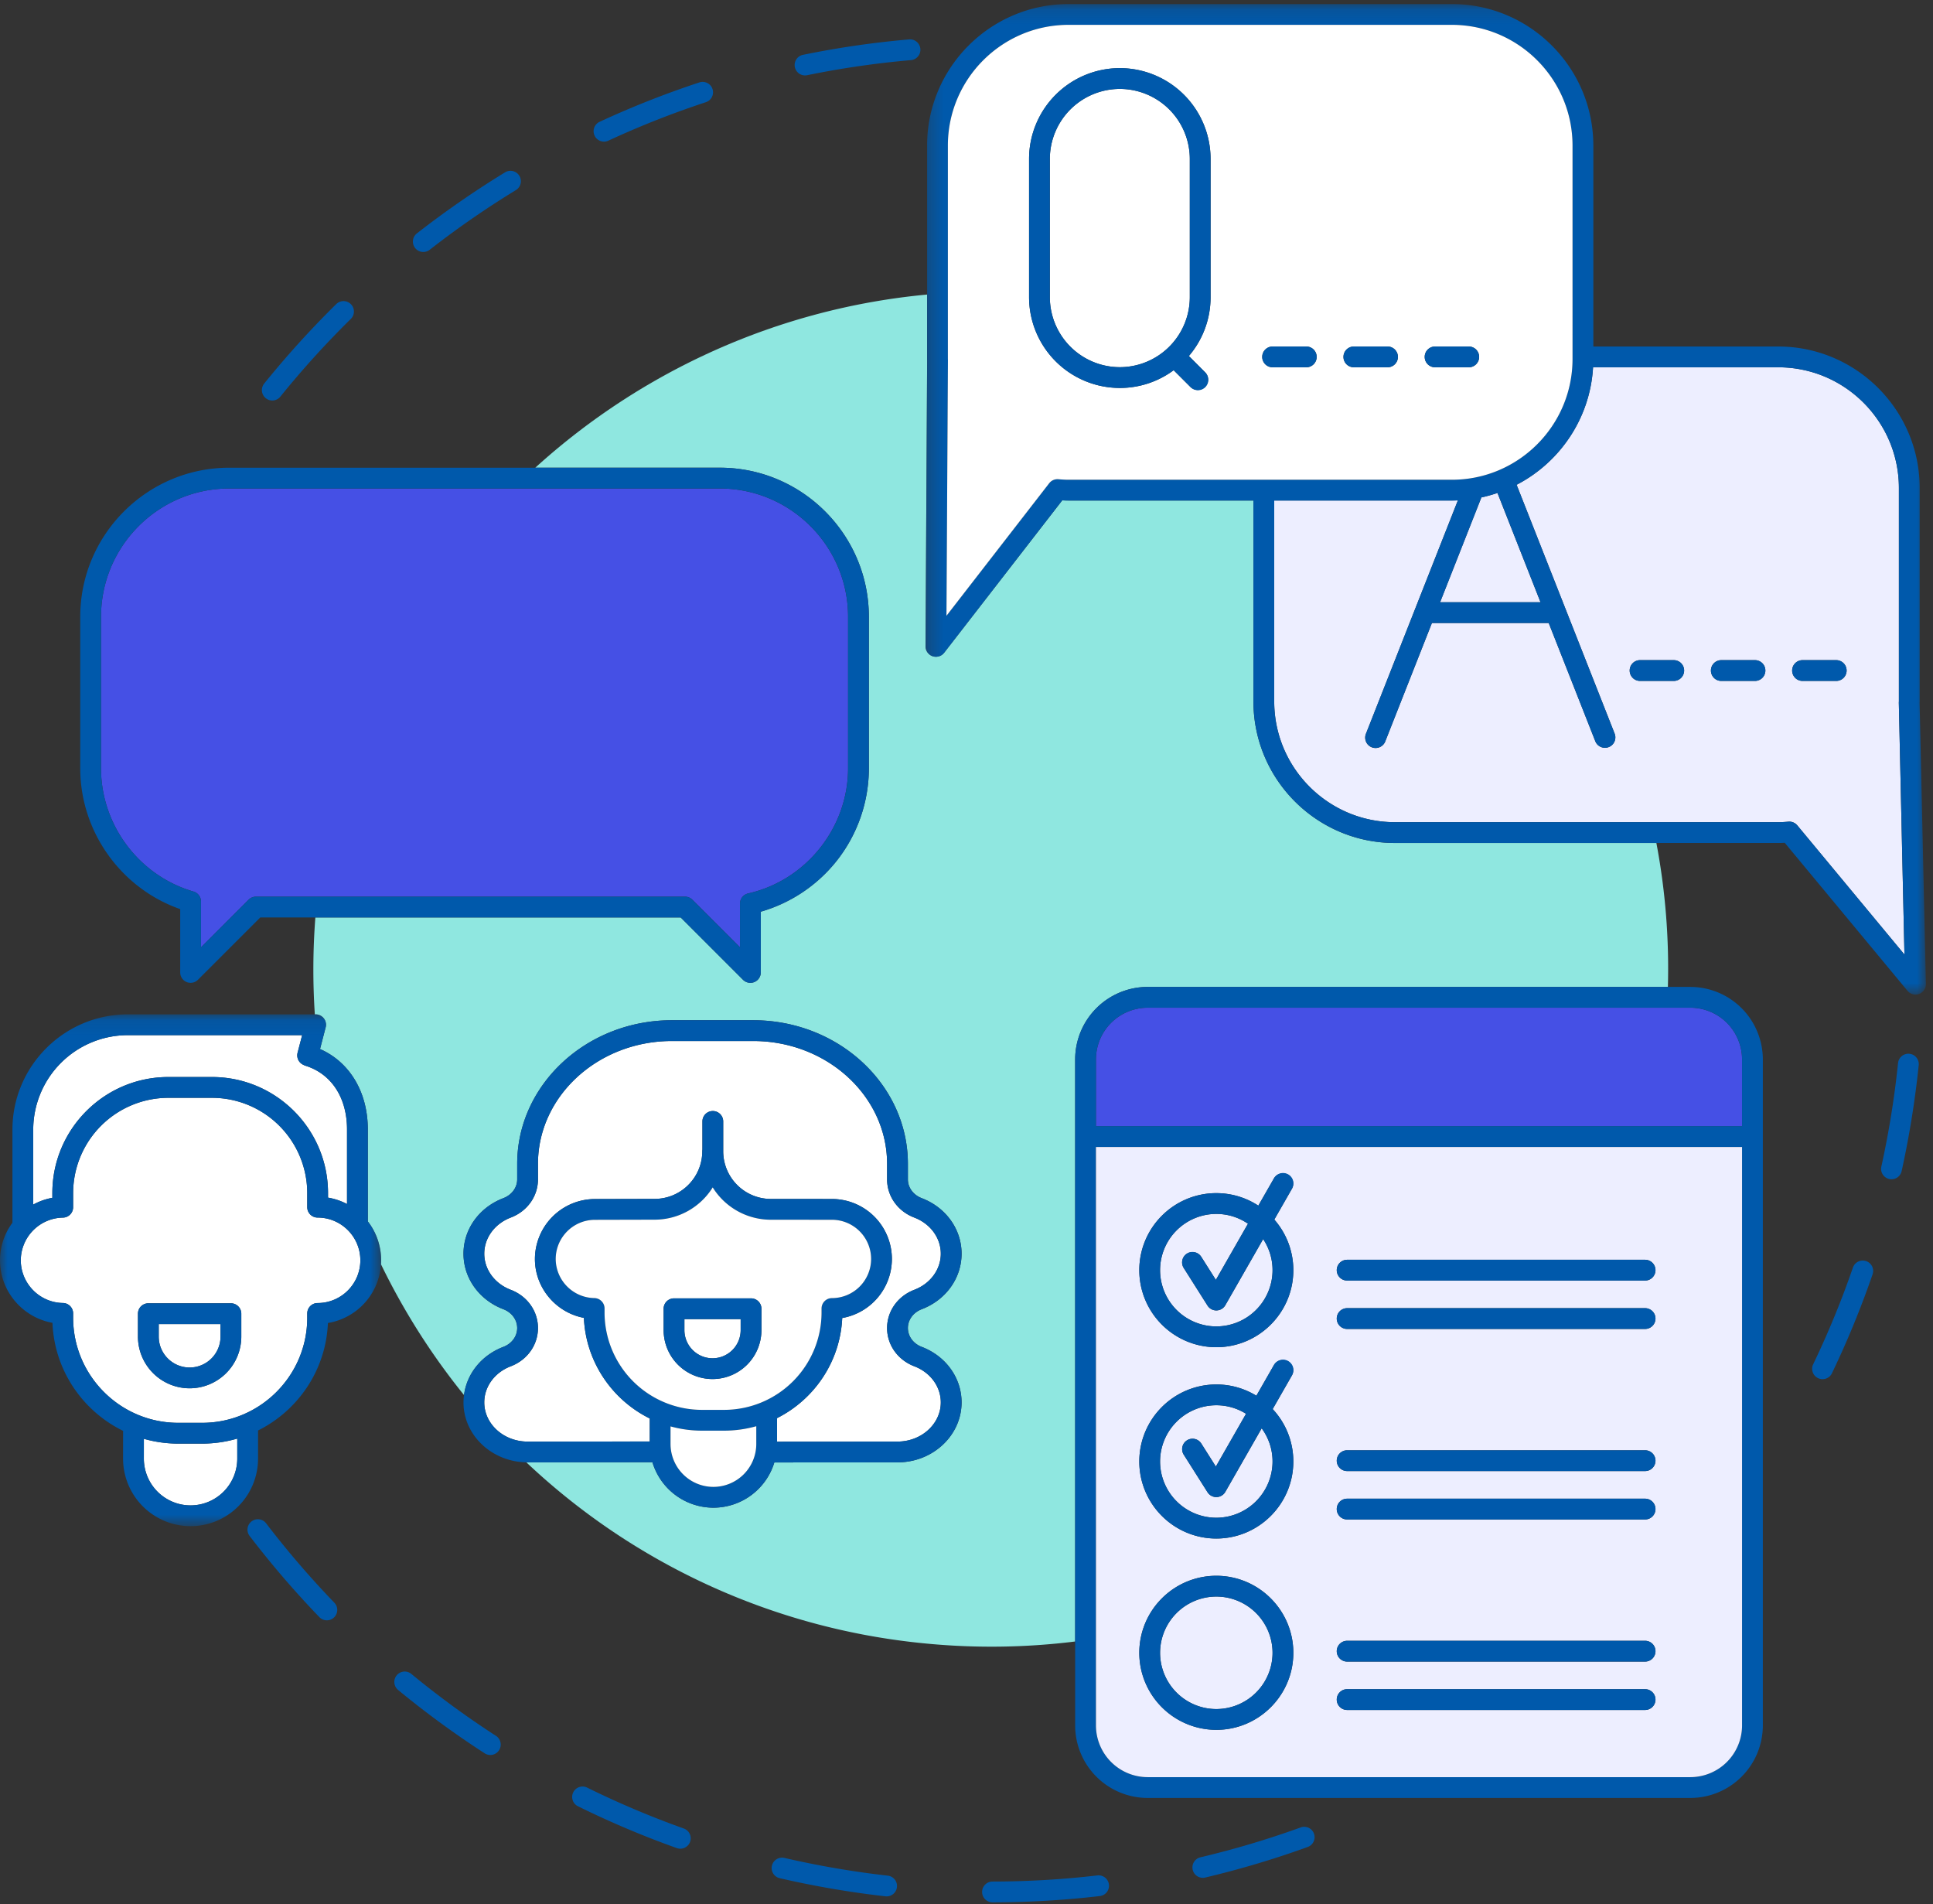 <svg width="133" height="131" xmlns="http://www.w3.org/2000/svg" xmlns:xlink="http://www.w3.org/1999/xlink"><rect width="100%" height="100%" fill="#333333" stroke="none"/><defs><path id="a" d="M.273.14h68.83v68.138H.274z"/><path id="c" d="M0 .088h26.224v35.207H0z"/></defs><g fill="none" fill-rule="evenodd"><path d="M55.393 5.188a.712.712 0 0 0 .145-.015 62.654 62.654 0 0 1 7.138-1.037.715.715 0 1 0-.124-1.425 64.01 64.01 0 0 0-7.302 1.061.715.715 0 0 0 .143 1.416M41.559 9.742c.1 0 .202-.02.3-.066a62.756 62.756 0 0 1 6.71-2.647.715.715 0 1 0-.448-1.359 64.281 64.281 0 0 0-6.863 2.708.715.715 0 0 0 .3 1.364M18.286 27.391a.71.71 0 0 0 1.005-.107 63.274 63.274 0 0 1 4.847-5.345.715.715 0 0 0-1.003-1.02 64.69 64.69 0 0 0-4.957 5.467.715.715 0 0 0 .108 1.005M29.124 17.334c.154 0 .309-.05.44-.151a63.319 63.319 0 0 1 5.932-4.106.715.715 0 1 0-.745-1.221 64.808 64.808 0 0 0-6.067 4.2.715.715 0 0 0 .44 1.278M75.491 129.014a62.845 62.845 0 0 1-7.202.42.715.715 0 0 0 0 1.43 64.257 64.257 0 0 0 7.368-.43.715.715 0 1 0-.166-1.42M61.084 129.029a63.603 63.603 0 0 1-7.114-1.22.715.715 0 1 0-.321 1.394c2.382.55 4.83.97 7.274 1.247a.715.715 0 0 0 .161-1.421M18.302 104.78a.715.715 0 0 0-1.136.868 64.722 64.722 0 0 0 4.809 5.596.713.713 0 0 0 1.011.019.715.715 0 0 0 .019-1.011 63.312 63.312 0 0 1-4.703-5.472M89.51 125.705a62.67 62.67 0 0 1-6.914 2.061.715.715 0 1 0 .329 1.392 64.1 64.1 0 0 0 7.071-2.109.715.715 0 0 0-.487-1.344M34.125 119.411a62.95 62.95 0 0 1-5.823-4.26.715.715 0 1 0-.91 1.104 64.368 64.368 0 0 0 5.956 4.357.712.712 0 0 0 .989-.212.715.715 0 0 0-.212-.989M47.045 125.784a62.587 62.587 0 0 1-6.645-2.812.715.715 0 0 0-.633 1.283 63.964 63.964 0 0 0 6.797 2.876.715.715 0 1 0 .48-1.347M128.4 86.755a.715.715 0 0 0-.91.443 62.509 62.509 0 0 1-2.744 6.672.716.716 0 0 0 1.29.62 64.027 64.027 0 0 0 2.807-6.826.715.715 0 0 0-.443-.91M131.38 72.491a.715.715 0 0 0-.785.638 63.718 63.718 0 0 1-1.149 7.124.715.715 0 1 0 1.397.307c.526-2.386.921-4.837 1.174-7.284a.715.715 0 0 0-.637-.785" fill="#0059AB"/><path d="M86.243 48.256V34.433H73.522c-.15 0-.295-.005-.435-.013l-8.126 10.484a.716.716 0 0 1-1.28-.442l.11-19.663a1.378 1.378 0 0 1-.004-.1v-4.436c-10.232.954-19.634 5.263-26.957 11.91h12.694c5.656 0 10.258 4.603 10.258 10.259v10.423c0 2.341-.81 4.631-2.282 6.448a10.315 10.315 0 0 1-5.154 3.413v4.18a.716.716 0 0 1-1.221.505l-4.29-4.289H21.699a46.795 46.795 0 0 0-.037 6.667h.053a.715.715 0 0 1 .692.895l-.387 1.49c2.044.9 3.288 2.965 3.288 5.53v6.33a4.35 4.35 0 0 1 .907 2.95 46.787 46.787 0 0 0 5.712 8.994c.19-1.474 1.21-2.744 2.707-3.316.579-.22.952-.727.952-1.292 0-.569-.373-1.076-.952-1.297-1.666-.636-2.743-2.136-2.743-3.82 0-1.685 1.077-3.184 2.743-3.82.579-.221.952-.728.952-1.293v-1.068c0-5.447 4.776-9.879 10.646-9.879h5.59c5.87 0 10.646 4.432 10.646 9.88v1.067c0 .565.373 1.072.95 1.292 1.667.637 2.744 2.136 2.744 3.821s-1.077 3.184-2.743 3.82c-.578.221-.951.728-.951 1.292 0 .57.373 1.077.951 1.297 1.666.636 2.743 2.136 2.743 3.82 0 2.275-1.978 4.126-4.41 4.126l-8.473.006a4.387 4.387 0 0 1-4.192 3.111 4.388 4.388 0 0 1-4.196-3.124l-8.59.007-.085-.002a46.398 46.398 0 0 0 27.154 12.43c3.606.373 7.158.324 10.607-.106V72.877a4.992 4.992 0 0 1 4.986-4.986h35.796a46.416 46.416 0 0 0-.792-9.9H95.977c-5.368 0-9.734-4.367-9.734-9.735" fill="#8FE7E0"/><path d="M112.845 45.412h2.317a.715.715 0 1 1 0 1.43h-2.317a.715.715 0 1 1 0-1.43Zm5.59 0h2.316a.715.715 0 1 1 0 1.43h-2.316a.715.715 0 1 1 0-1.43Zm5.59 0h2.316a.715.715 0 1 1 0 1.43h-2.317a.715.715 0 1 1 0-1.43Zm-1.676 11.148c.242 0 .482-.017.705-.036a.716.716 0 0 1 .61.256l7.372 8.885-.387-17.305v-.023c0-.03.002-.058.004-.087v.006V33.57c0-4.579-3.725-8.304-8.304-8.304H109.61c-.204 3.521-2.288 6.544-5.26 8.082l6.745 17.117a.715.715 0 0 1-1.331.524l-3.204-8.13h-8.038l-3.204 8.13a.715.715 0 1 1-1.33-.524l6.321-16.044c-.138.006-.276.01-.415.01H87.673v13.824c0 4.579 3.725 8.304 8.304 8.304h26.372Z" fill="#EDEEFF"/><path d="M99.085 41.43h6.911l-2.963-7.52c-.36.123-.728.227-1.106.307l-2.842 7.212Z" fill="#EDEEFF"/><g transform="translate(63.408 .139)"><mask id="b" fill="#fff"><use xlink:href="#a"/></mask><path d="M42.589 41.29h-6.911l2.842-7.211c.377-.08.746-.184 1.106-.308l2.963 7.52ZM8.784 33.103l-7.069 9.12.1-17.58c0-.028-.002-.057-.005-.094V9.875c0-4.58 3.725-8.305 8.304-8.305h26.372c4.579 0 8.304 3.726 8.304 8.305V24.56c0 4.578-3.725 8.304-8.304 8.304H10.114c-.244 0-.493-.018-.705-.036a.718.718 0 0 0-.625.274Zm15.481 15.015V34.294h12.221c.14 0 .278-.005.416-.01L30.58 50.326a.715.715 0 1 0 1.33.525l3.204-8.131h8.038l3.204 8.13a.715.715 0 1 0 1.331-.524L40.942 33.21c2.972-1.537 5.057-4.56 5.26-8.082h12.74c4.578 0 8.304 3.725 8.304 8.304v14.685-.006c-.003.03-.005.058-.005.087v.024l.387 17.304-7.371-8.885a.715.715 0 0 0-.61-.256 8.445 8.445 0 0 1-.706.036H32.57c-4.58 0-8.305-3.725-8.305-8.304Zm44.407.097a1.4 1.4 0 0 0 .004-.097V33.432c0-5.367-4.367-9.734-9.735-9.734h-12.72V9.875c0-5.368-4.367-9.735-9.735-9.735H10.114C4.747.14.38 4.507.38 9.875V24.56c0 .031.001.062.004.1l-.11 19.663a.715.715 0 0 0 1.28.442L9.68 34.28c.14.008.285.013.434.013h12.721v13.823c0 5.368 4.367 9.734 9.735 9.734H58.94c.154 0 .306-.005.45-.013l8.447 10.182a.715.715 0 0 0 1.266-.473l-.432-19.333Z" fill="#0059AB" mask="url(#b)"/></g><path d="M70.805 20.444v-9.513a6.251 6.251 0 0 1 6.244-6.244 6.251 6.251 0 0 1 6.245 6.244v9.513a6.215 6.215 0 0 1-1.494 4.047l1.13 1.131a.715.715 0 0 1-1.01 1.011l-1.166-1.165a6.21 6.21 0 0 1-3.705 1.22 6.251 6.251 0 0 1-6.244-6.244m16.757 3.393h2.317a.715.715 0 1 1 0 1.43h-2.317a.715.715 0 1 1 0-1.43m5.59 0h2.317a.715.715 0 1 1 0 1.43h-2.317a.715.715 0 1 1 0-1.43m5.59 0h2.316a.715.715 0 1 1 0 1.43h-2.317a.715.715 0 1 1 0-1.43m-25.22 9.166h26.373c4.579 0 8.304-3.726 8.304-8.305V10.013c0-4.578-3.725-8.304-8.304-8.304H73.522c-4.58 0-8.304 3.726-8.304 8.304v14.674c.002.037.004.065.004.094l-.1 17.58 7.07-9.12a.718.718 0 0 1 .625-.275c.212.018.461.037.705.037" fill="#FFF"/><path d="M86.847 24.552c0 .395.32.715.715.715h2.317a.715.715 0 1 0 0-1.43h-2.317a.715.715 0 0 0-.715.715M93.152 25.267h2.317a.715.715 0 1 0 0-1.43h-2.317a.715.715 0 1 0 0 1.43M98.741 25.267h2.317a.715.715 0 1 0 0-1.43h-2.317a.715.715 0 1 0 0 1.43" fill="#0059AB"/><path d="M77.05 25.259a4.82 4.82 0 0 0 4.814-4.815v-9.512a4.82 4.82 0 0 0-4.815-4.815 4.82 4.82 0 0 0-4.814 4.815v9.512a4.82 4.82 0 0 0 4.814 4.815" fill="#FFF"/><path d="M72.235 10.931a4.82 4.82 0 0 1 4.814-4.814 4.82 4.82 0 0 1 4.815 4.814v9.513a4.82 4.82 0 0 1-4.815 4.815 4.82 4.82 0 0 1-4.814-4.815v-9.513Zm8.519 14.537 1.165 1.165a.713.713 0 0 0 1.012 0 .715.715 0 0 0 0-1.01L81.8 24.49a6.215 6.215 0 0 0 1.494-4.047v-9.513a6.252 6.252 0 0 0-6.245-6.244 6.251 6.251 0 0 0-6.244 6.244v9.513a6.251 6.251 0 0 0 6.244 6.245 6.21 6.21 0 0 0 3.705-1.221ZM112.845 46.842h2.317a.715.715 0 1 0 0-1.43h-2.317a.715.715 0 1 0 0 1.43M118.435 46.842h2.316a.715.715 0 1 0 0-1.43h-2.316a.715.715 0 1 0 0 1.43M124.024 46.842h2.317a.715.715 0 1 0 0-1.43h-2.317a.715.715 0 1 0 0 1.43" fill="#0059AB"/><path d="M44.706 99.16v-1.582c-2.583-1.276-4.396-3.884-4.532-6.921-1.91-.359-3.369-2.049-3.369-4.053a4.14 4.14 0 0 1 4.066-4.121l4.17-.01c1.809 0 3.28-1.47 3.28-3.278 0-.04.002-.078.009-.116v-1.936a.715.715 0 1 1 1.43 0v2.056a3.282 3.282 0 0 0 3.278 3.278l4.205.003a4.129 4.129 0 0 1 4.124 4.124 4.13 4.13 0 0 1-3.418 4.064c-.14 3.014-1.929 5.603-4.483 6.886v1.62l8.285-.006c1.643 0 2.98-1.21 2.98-2.695 0-1.087-.715-2.062-1.823-2.484-1.137-.435-1.872-1.467-1.872-2.629 0-1.167.735-2.198 1.872-2.633 1.108-.423 1.823-1.398 1.823-2.484s-.715-2.062-1.823-2.485c-1.137-.433-1.872-1.464-1.872-2.627v-1.069c0-4.659-4.134-8.449-9.215-8.449h-5.59c-5.082 0-9.216 3.79-9.216 8.45v1.068c0 1.162-.735 2.194-1.872 2.627-1.107.423-1.823 1.399-1.823 2.485 0 1.086.716 2.061 1.824 2.484 1.137.434 1.871 1.466 1.871 2.628 0 1.168-.734 2.2-1.871 2.634-1.108.422-1.824 1.397-1.824 2.484 0 1.486 1.337 2.695 2.98 2.695l8.406-.007Z" fill="#FFF"/><path d="M40.891 89.296a2.704 2.704 0 0 1-2.656-2.692 2.702 2.702 0 0 1 2.648-2.691l4.159-.01a4.71 4.71 0 0 0 3.997-2.221 4.71 4.71 0 0 0 3.998 2.225l4.206.003a2.697 2.697 0 0 1 2.694 2.694 2.697 2.697 0 0 1-2.694 2.695.715.715 0 0 0-.716.715v.275a6.704 6.704 0 0 1-6.696 6.697h-1.538a6.704 6.704 0 0 1-6.697-6.697v-.278a.715.715 0 0 0-.705-.715Zm5.245 10.04v-1.213c.687.19 1.41.293 2.157.293h1.538c.764 0 1.503-.108 2.205-.306v1.226a2.953 2.953 0 0 1-2.95 2.949 2.953 2.953 0 0 1-2.95-2.95ZM33.32 96.473c0-1.087.716-2.061 1.824-2.484 1.137-.435 1.871-1.466 1.871-2.634 0-1.162-.734-2.194-1.872-2.628-1.107-.423-1.823-1.398-1.823-2.484s.716-2.062 1.823-2.485c1.138-.433 1.872-1.465 1.872-2.627v-1.069c0-4.659 4.135-8.449 9.216-8.449h5.59c5.081 0 9.215 3.79 9.215 8.45v1.068c0 1.162.735 2.194 1.872 2.627 1.107.423 1.823 1.399 1.823 2.485 0 1.086-.716 2.061-1.823 2.484-1.137.435-1.872 1.466-1.872 2.633 0 1.162.735 2.194 1.872 2.629 1.107.422 1.823 1.397 1.823 2.484 0 1.486-1.337 2.695-2.98 2.695l-8.285.006v-1.62c2.554-1.283 4.344-3.872 4.483-6.886a4.131 4.131 0 0 0 3.418-4.064 4.13 4.13 0 0 0-4.124-4.124l-4.205-.003A3.282 3.282 0 0 1 49.76 79.2v-2.056a.715.715 0 1 0-1.43 0v1.936a.688.688 0 0 0-.01.116 3.282 3.282 0 0 1-3.28 3.278l-4.169.01a4.14 4.14 0 0 0-4.066 4.121c0 2.004 1.458 3.694 3.37 4.053.135 3.037 1.948 5.645 4.531 6.921v1.583l-8.406.007c-1.643 0-2.98-1.21-2.98-2.695Zm11.57 4.118a4.387 4.387 0 0 0 4.196 3.124 4.387 4.387 0 0 0 4.192-3.111l8.473-.006c2.432 0 4.41-1.85 4.41-4.125 0-1.685-1.077-3.185-2.743-3.82-.578-.221-.951-.729-.951-1.298 0-.564.373-1.071.95-1.292 1.667-.636 2.744-2.135 2.744-3.82s-1.077-3.185-2.743-3.82c-.578-.221-.951-.728-.951-1.292v-1.069c0-5.447-4.776-9.879-10.646-9.879h-5.59c-5.87 0-10.646 4.432-10.646 9.88v1.068c0 .564-.373 1.07-.952 1.291-1.666.637-2.743 2.136-2.743 3.82 0 1.685 1.077 3.185 2.743 3.82.579.222.952.73.952 1.298 0 .564-.373 1.072-.952 1.293-1.497.571-2.516 1.841-2.707 3.316a3.916 3.916 0 0 0-.036.504c0 2.248 1.933 4.08 4.325 4.123l.085.002 8.59-.007Z" fill="#0059AB"/><path d="M52.036 99.335V98.11a8.105 8.105 0 0 1-2.205.306h-1.538c-.747 0-1.47-.103-2.157-.293v1.212a2.953 2.953 0 0 0 2.95 2.95 2.953 2.953 0 0 0 2.95-2.95M16.325 98.963a8.629 8.629 0 0 1-2.414.344h-1.65c-.818 0-1.61-.116-2.362-.33l-.001 1.367a3.217 3.217 0 0 0 3.214 3.213 3.217 3.217 0 0 0 3.213-3.213v-1.381ZM2.286 82.865a4.333 4.333 0 0 1 1.316-.466v-.325c0-4.403 3.582-7.985 7.985-7.985h2.998c4.403 0 7.985 3.582 7.985 7.985v.313c.464.077.904.228 1.307.44v-5.133c0-2.18-1.068-3.818-2.857-4.38a.704.704 0 0 1-.101-.04l-.068-.033a.715.715 0 0 1-.376-.822l.314-1.21H8.793a6.515 6.515 0 0 0-6.507 6.508v5.148Z" fill="#FFF"/><path d="M16.603 91.948a3.56 3.56 0 0 1-3.555 3.555 3.56 3.56 0 0 1-3.557-3.555V90.37c0-.395.32-.715.716-.715h5.68c.396 0 .716.32.716.715v1.578Zm8.19-5.25c0-1.62-1.318-2.939-2.938-2.939a.715.715 0 0 1-.715-.715v-.97a6.562 6.562 0 0 0-6.555-6.554h-2.998a6.562 6.562 0 0 0-6.555 6.554v.972c0 .392-.314.71-.705.716a2.95 2.95 0 0 0-2.897 2.936c0 1.597 1.3 2.915 2.897 2.937a.715.715 0 0 1 .705.715v.298c0 3.986 3.244 7.23 7.23 7.23h1.648c3.987 0 7.23-3.244 7.23-7.23v-.295c0-.395.32-.715.715-.715 1.62 0 2.939-1.319 2.939-2.94Z" fill="#FFF"/><g transform="translate(0 69.692)"><mask id="d" fill="#fff"><use xlink:href="#c"/></mask><path d="M8.793 1.518h11.996l-.314 1.21a.715.715 0 0 0 .377.821l.067.033c.033.016.067.03.102.041 1.788.561 2.856 2.199 2.856 4.379v5.133a4.334 4.334 0 0 0-1.307-.44v-.313c0-4.402-3.582-7.984-7.985-7.984h-2.998c-4.403 0-7.985 3.582-7.985 7.984v.326a4.328 4.328 0 0 0-1.316.466v-5.15a6.514 6.514 0 0 1 6.507-6.506m4.319 32.348a3.217 3.217 0 0 1-3.214-3.213l.001-1.367c.752.213 1.544.33 2.363.33h1.648a8.63 8.63 0 0 0 2.415-.345v1.381a3.217 3.217 0 0 1-3.213 3.214M21.14 20.66v.295c0 3.986-3.243 7.23-7.23 7.23h-1.648c-3.986 0-7.23-3.244-7.23-7.23v-.298a.715.715 0 0 0-.705-.715 2.95 2.95 0 0 1-2.897-2.936 2.95 2.95 0 0 1 2.897-2.937.715.715 0 0 0 .705-.715v-.973a6.562 6.562 0 0 1 6.555-6.554h2.998a6.562 6.562 0 0 1 6.555 6.554v.97c0 .396.32.715.715.715 1.62 0 2.939 1.32 2.939 2.94a2.942 2.942 0 0 1-2.94 2.939.715.715 0 0 0-.714.715m4.167-6.329v-6.33c0-2.565-1.244-4.63-3.288-5.53l.387-1.49a.714.714 0 0 0-.692-.894H8.793C4.416.088.856 3.648.856 8.025v6.398A4.334 4.334 0 0 0 0 17.007c0 2.137 1.565 3.937 3.61 4.3.13 3.266 2.08 6.071 4.86 7.431l-.002 1.914a4.649 4.649 0 0 0 4.644 4.643 4.649 4.649 0 0 0 4.643-4.643v-1.94c2.749-1.368 4.673-4.153 4.807-7.393a4.377 4.377 0 0 0 3.662-4.312 4.349 4.349 0 0 0-.917-2.675" fill="#0059AB" mask="url(#d)"/></g><path d="M10.922 91.948c0 1.172.953 2.125 2.125 2.125a2.128 2.128 0 0 0 2.126-2.125v-.863h-4.251v.863Z" fill="#FFF"/><path d="M15.173 91.948a2.128 2.128 0 0 1-2.126 2.125 2.128 2.128 0 0 1-2.125-2.125v-.863h4.25v.863Zm.715-2.293h-5.681a.715.715 0 0 0-.715.715v1.578a3.56 3.56 0 0 0 3.555 3.555 3.56 3.56 0 0 0 3.556-3.555V90.37a.715.715 0 0 0-.715-.715Z" fill="#0059AB"/><path d="M45.66 90.03c0-.395.32-.715.716-.715h5.3c.395 0 .715.32.715.715v1.472a3.369 3.369 0 0 1-3.365 3.365 3.369 3.369 0 0 1-3.365-3.365V90.03Zm2.633 6.956h1.538a6.704 6.704 0 0 0 6.696-6.697v-.275c0-.395.32-.715.715-.715a2.698 2.698 0 0 0 2.695-2.695 2.698 2.698 0 0 0-2.695-2.694l-4.204-.003a4.709 4.709 0 0 1-4-2.225 4.71 4.71 0 0 1-3.996 2.221l-4.16.01a2.702 2.702 0 0 0-2.647 2.691 2.704 2.704 0 0 0 2.656 2.692c.391.006.705.324.705.715v.278a6.704 6.704 0 0 0 6.697 6.697Z" fill="#FFF"/><path d="M49.026 93.437a1.937 1.937 0 0 0 1.935-1.935v-.757h-3.87v.757c0 1.067.868 1.935 1.935 1.935" fill="#FFF"/><path d="M47.09 90.745h3.871v.757a1.937 1.937 0 0 1-1.935 1.935 1.937 1.937 0 0 1-1.935-1.935v-.757Zm1.936 4.122a3.369 3.369 0 0 0 3.365-3.365V90.03a.715.715 0 0 0-.715-.715h-5.3a.715.715 0 0 0-.715.715v1.472a3.369 3.369 0 0 0 3.365 3.365Z" fill="#0059AB"/><path d="M47.132 61.682c.19 0 .372.076.506.21l3.278 3.278V62.16c0-.334.231-.624.557-.698 3.986-.898 6.879-4.519 6.879-8.609V42.432c0-4.868-3.96-8.828-8.828-8.828H15.779c-4.867 0-8.828 3.96-8.828 8.828v10.422c0 3.903 2.616 7.388 6.362 8.476a.715.715 0 0 1 .516.687v3.153l3.277-3.278a.716.716 0 0 1 .506-.21h29.52Z" fill="#4550E5"/><path d="m17.106 61.892-3.278 3.277v-3.152a.715.715 0 0 0-.515-.686c-3.746-1.088-6.362-4.574-6.362-8.476V42.432c0-4.868 3.96-8.828 8.828-8.828h33.745c4.867 0 8.828 3.96 8.828 8.828v10.423c0 4.09-2.893 7.71-6.879 8.608a.715.715 0 0 0-.558.698v3.008l-3.277-3.277a.715.715 0 0 0-.506-.21h-29.52a.715.715 0 0 0-.506.21Zm34.019 5.51a.715.715 0 0 0 1.22-.506v-4.18a10.312 10.312 0 0 0 5.155-3.413 10.276 10.276 0 0 0 2.282-6.448V42.432c0-5.656-4.602-10.258-10.258-10.258H15.78c-5.657 0-10.259 4.602-10.259 10.258v10.423c0 4.353 2.802 8.26 6.878 9.684v4.357a.715.715 0 0 0 1.22.505l4.29-4.289H46.835l4.289 4.29Z" fill="#0059AB"/><path d="M116.306 69.322H78.962a3.56 3.56 0 0 0-3.556 3.555v4.595h44.456v-4.595a3.56 3.56 0 0 0-3.556-3.555" fill="#4550E5"/><path d="M119.862 77.471H75.406v-4.594a3.56 3.56 0 0 1 3.556-3.556h37.344a3.56 3.56 0 0 1 3.556 3.556v4.594Zm0 41.226a3.56 3.56 0 0 1-3.556 3.556H78.962a3.56 3.56 0 0 1-3.556-3.556V78.902h44.456v39.795Zm-45.886-45.82v45.82a4.991 4.991 0 0 0 4.986 4.986h37.344a4.991 4.991 0 0 0 4.986-4.986v-45.82a4.991 4.991 0 0 0-4.986-4.985H78.962a4.991 4.991 0 0 0-4.986 4.985Z" fill="#0059AB"/><path d="M113.906 87.376c0 .395-.32.715-.715.715h-20.5a.715.715 0 1 1 0-1.43h20.5c.395 0 .715.32.715.715Zm-.715 4.045h-20.5a.715.715 0 1 1 0-1.43h20.5a.715.715 0 1 1 0 1.43Zm0 9.776h-20.5a.715.715 0 1 1 0-1.43h20.5a.715.715 0 1 1 0 1.43Zm0 3.329h-20.5a.715.715 0 1 1 0-1.43h20.5a.715.715 0 1 1 0 1.43Zm0 9.776h-20.5a.715.715 0 1 1 0-1.43h20.5a.715.715 0 1 1 0 1.43Zm0 3.329h-20.5a.715.715 0 1 1 0-1.43h20.5a.715.715 0 1 1 0 1.43Zm-29.503 1.367a5.305 5.305 0 0 1-5.299-5.299c0-2.922 2.377-5.3 5.3-5.3 2.921 0 5.299 2.378 5.299 5.3 0 2.922-2.378 5.3-5.3 5.3Zm0-23.76c1.01 0 1.953.284 2.757.776l1.207-2.11a.715.715 0 0 1 1.241.71l-1.326 2.318a5.277 5.277 0 0 1 1.42 3.606c0 2.922-2.377 5.3-5.299 5.3a5.305 5.305 0 0 1-5.299-5.3c0-2.922 2.377-5.3 5.3-5.3Zm0-13.16c1.066 0 2.06.316 2.891.86l1.073-1.875a.715.715 0 0 1 1.241.71l-1.214 2.123a5.276 5.276 0 0 1 1.309 3.48c0 2.922-2.378 5.3-5.3 5.3a5.305 5.305 0 0 1-5.299-5.3c0-2.922 2.377-5.299 5.3-5.299ZM75.407 78.9v39.796a3.56 3.56 0 0 0 3.555 3.556h37.344a3.56 3.56 0 0 0 3.556-3.556V78.901H75.407Z" fill="#EDEEFF"/><path d="M83.688 91.245a3.874 3.874 0 0 0 3.87-3.869c0-.79-.239-1.525-.647-2.138l-2.602 4.548a.716.716 0 0 1-.605.36h-.016a.715.715 0 0 1-.604-.333l-1.641-2.592a.715.715 0 0 1 1.208-.765l1.006 1.589 2.21-3.864a3.845 3.845 0 0 0-2.179-.674 3.873 3.873 0 0 0-3.869 3.87 3.873 3.873 0 0 0 3.87 3.868" fill="#EDEEFF"/><path d="M83.688 83.507c.808 0 1.559.25 2.18.675l-2.21 3.863-1.007-1.59a.715.715 0 1 0-1.208.766l1.641 2.592c.132.207.36.332.604.332h.016a.715.715 0 0 0 .605-.36l2.602-4.547c.408.613.647 1.348.647 2.138a3.874 3.874 0 0 1-3.87 3.87 3.873 3.873 0 0 1-3.869-3.87 3.873 3.873 0 0 1 3.87-3.869m0 9.169c2.921 0 5.299-2.378 5.299-5.3a5.276 5.276 0 0 0-1.309-3.48l1.214-2.122a.715.715 0 1 0-1.241-.71l-1.073 1.874a5.27 5.27 0 0 0-2.89-.861 5.305 5.305 0 0 0-5.3 5.3c0 2.921 2.377 5.299 5.3 5.299" fill="#0059AB"/><path d="M83.688 104.407a3.874 3.874 0 0 0 3.87-3.87c0-.852-.279-1.642-.748-2.282l-2.5 4.37a.715.715 0 0 1-.606.36h-.016a.715.715 0 0 1-.604-.332l-1.641-2.592a.715.715 0 0 1 1.208-.765l1.006 1.59 2.077-3.63a3.845 3.845 0 0 0-2.046-.587 3.873 3.873 0 0 0-3.869 3.869 3.873 3.873 0 0 0 3.87 3.869" fill="#EDEEFF"/><path d="M83.688 96.669c.751 0 1.452.215 2.046.587l-2.077 3.63-1.006-1.59a.715.715 0 0 0-1.208.765l1.641 2.592c.132.208.36.333.604.333h.016a.716.716 0 0 0 .605-.36l2.5-4.37c.47.64.749 1.429.749 2.282a3.874 3.874 0 0 1-3.87 3.869 3.873 3.873 0 0 1-3.869-3.87 3.873 3.873 0 0 1 3.87-3.868m0 9.168c2.921 0 5.299-2.377 5.299-5.3 0-1.391-.54-2.659-1.421-3.605l1.326-2.318a.715.715 0 1 0-1.241-.71l-1.207 2.11a5.265 5.265 0 0 0-2.757-.775 5.305 5.305 0 0 0-5.299 5.299c0 2.922 2.377 5.3 5.3 5.3" fill="#0059AB"/><path d="M87.558 113.7a3.873 3.873 0 0 0-3.87-3.87 3.873 3.873 0 0 0-3.869 3.87 3.873 3.873 0 0 0 3.87 3.868 3.873 3.873 0 0 0 3.869-3.869" fill="#EDEEFF"/><path d="M79.82 113.7a3.873 3.873 0 0 1 3.868-3.87 3.873 3.873 0 0 1 3.87 3.87 3.873 3.873 0 0 1-3.87 3.868 3.873 3.873 0 0 1-3.869-3.869m3.87-5.299a5.305 5.305 0 0 0-5.3 5.3c0 2.921 2.378 5.298 5.3 5.298 2.921 0 5.299-2.377 5.299-5.299 0-2.922-2.378-5.299-5.3-5.299M92.69 86.661a.715.715 0 1 0 0 1.43h20.5a.715.715 0 1 0 0-1.43h-20.5ZM113.19 89.99h-20.5a.715.715 0 1 0 0 1.43h20.5a.715.715 0 1 0 0-1.43M113.19 99.766h-20.5a.715.715 0 1 0 0 1.43h20.5a.715.715 0 1 0 0-1.43M113.19 103.096h-20.5a.715.715 0 1 0 0 1.43h20.5a.715.715 0 1 0 0-1.43M113.19 112.872h-20.5a.715.715 0 1 0 0 1.43h20.5a.715.715 0 1 0 0-1.43M113.19 116.2h-20.5a.715.715 0 1 0 0 1.431h20.5a.715.715 0 1 0 0-1.43" fill="#0059AB"/></g></svg>